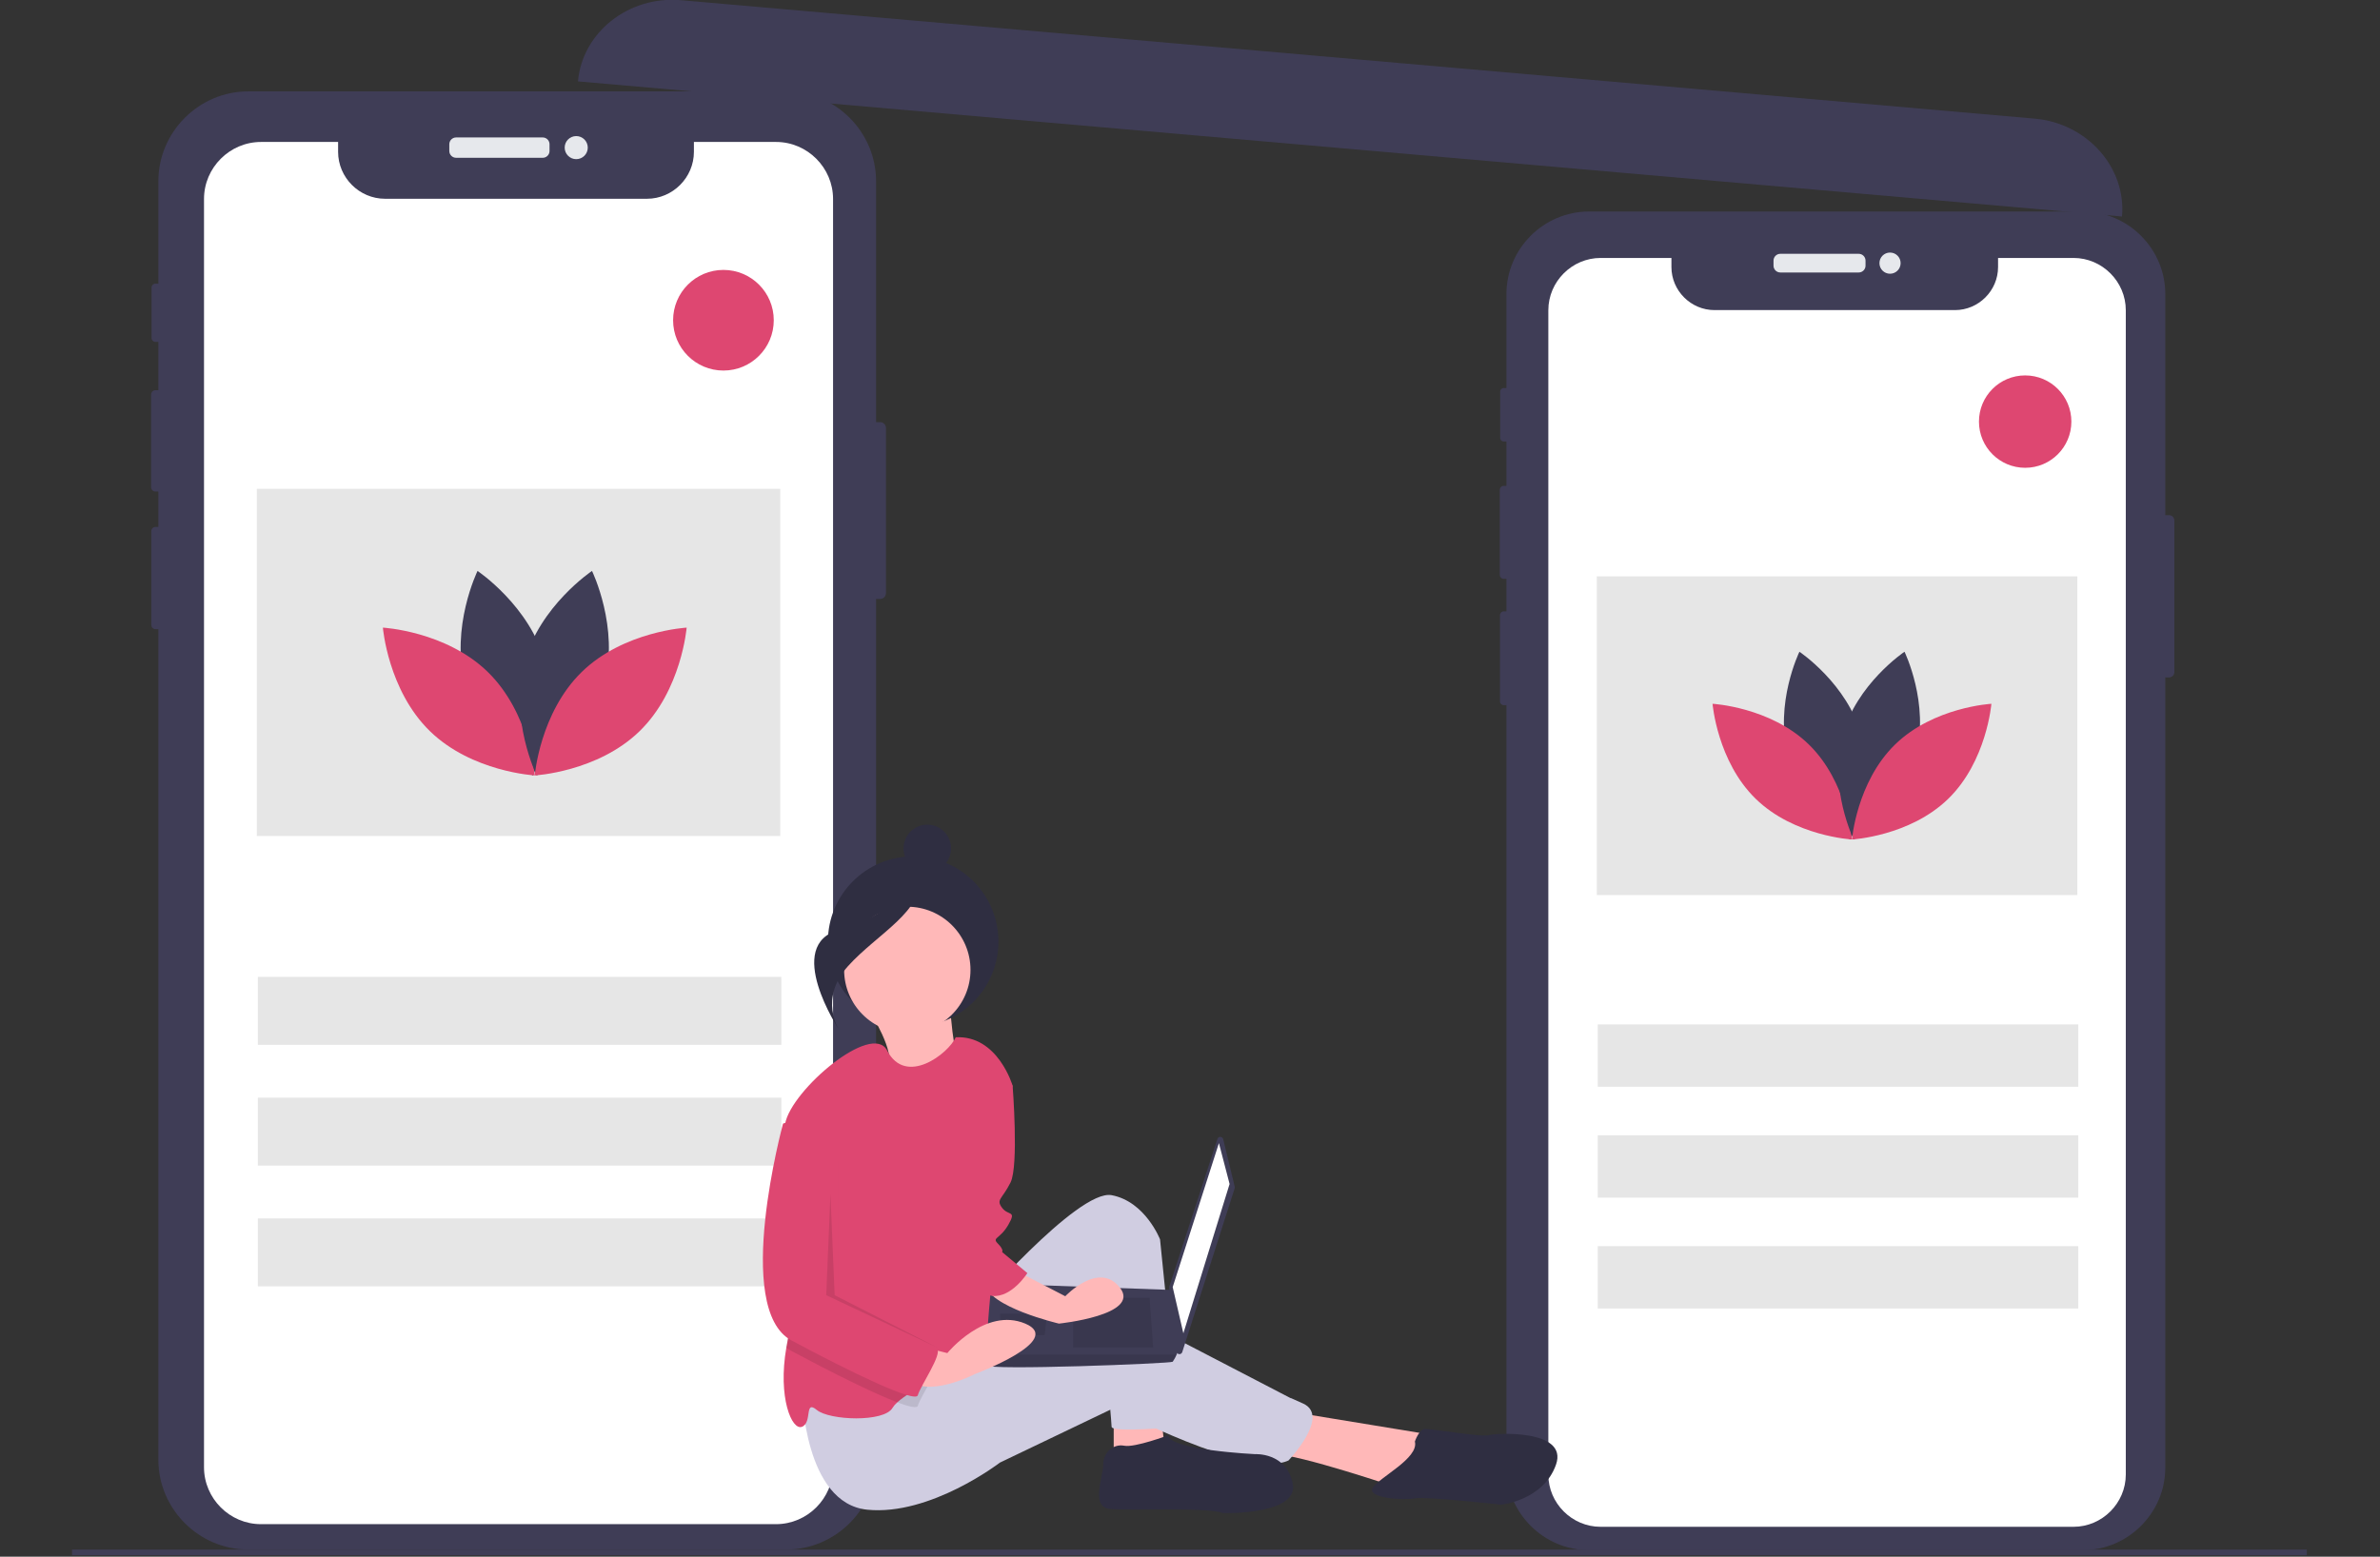 <?xml version="1.0" encoding="UTF-8" standalone="no"?>
<!DOCTYPE svg PUBLIC "-//W3C//DTD SVG 1.1//EN" "http://www.w3.org/Graphics/SVG/1.1/DTD/svg11.dtd">
<svg width="100%" height="100%" viewBox="0 0 888 581" version="1.1" xmlns="http://www.w3.org/2000/svg" xmlns:xlink="http://www.w3.org/1999/xlink" xml:space="preserve" xmlns:serif="http://www.serif.com/" style="fill-rule:evenodd;clip-rule:evenodd;stroke-linejoin:round;stroke-miterlimit:2;">
    <rect x="0" y="0" width="888" height="581" fill="#333333" stroke="none"/>
    <g transform="matrix(0.862,0,0,0.862,140.289,78.945)">
        <g transform="matrix(1,0,0,1,-156,-159.638)">
            <path d="M934.4,293.398L934.4,359.078C934.396,360.333 933.365,361.365 932.11,361.368L930.48,361.368L930.48,703.518C930.479,723.102 914.364,739.217 894.78,739.218L680.99,739.218C661.41,739.216 645.3,723.104 645.3,703.525C645.3,703.523 645.3,703.521 645.3,703.518L645.3,373.368L644.12,373.368C643.234,373.37 642.504,372.644 642.5,371.758L642.5,334.378C642.5,333.489 643.231,332.758 644.119,332.758L645.3,332.758L645.3,318.678L644.11,318.678C643.18,318.675 642.418,317.908 642.42,316.978L642.42,280.108C642.422,279.182 643.183,278.421 644.11,278.418L645.3,278.418L645.3,259.198L644.088,259.198C643.266,259.198 642.59,258.522 642.59,257.7C642.59,257.7 642.59,257.699 642.59,257.698L642.59,237.578C642.588,236.753 643.264,236.072 644.09,236.068L645.3,236.068L645.3,195.328C645.3,175.75 661.411,159.639 680.99,159.638L894.78,159.638C914.36,159.638 930.474,175.748 930.48,195.328L930.48,291.108L932.11,291.108C933.365,291.112 934.396,292.143 934.4,293.398Z" style="fill:rgb(63,61,86);fill-rule:nonzero;"/>
        </g>
        <path d="M644.727,21.255C644.727,19.628 643.406,18.307 641.778,18.307L607.852,18.307C606.224,18.307 604.903,19.628 604.903,21.255L604.903,23.445C604.903,25.072 606.224,26.393 607.852,26.393L641.778,26.393C643.406,26.393 644.727,25.072 644.727,23.445L644.727,21.255Z" style="fill:rgb(230,232,236);"/>
        <circle cx="655.335" cy="22.35" r="4.587" style="fill:rgb(230,232,236);"/>
        <g transform="matrix(1,0,0,1,-156,-159.638)">
            <path d="M913.385,202.388L913.385,706.478C913.379,718.9 903.156,729.118 890.735,729.118L686.085,729.118C686.072,729.118 686.058,729.118 686.045,729.118C673.642,729.118 663.435,718.911 663.435,706.508C663.435,706.498 663.435,706.488 663.435,706.478L663.435,202.388C663.435,202.388 663.435,202.388 663.435,202.387C663.435,189.962 673.659,179.738 686.084,179.738L716.715,179.738L716.715,183.668C716.715,193.899 725.134,202.318 735.365,202.318L839.445,202.318C849.676,202.318 858.095,193.899 858.095,183.668L858.095,179.738L890.735,179.738C890.737,179.738 890.74,179.738 890.742,179.738C903.163,179.738 913.385,189.959 913.385,202.381C913.385,202.383 913.385,202.386 913.385,202.388Z" style="fill:white;fill-rule:nonzero;"/>
        </g>
        <rect x="528.827" y="351.959" width="208" height="27" style="fill:rgb(230,230,230);"/>
        <rect x="528.827" y="399.959" width="208" height="27" style="fill:rgb(230,230,230);"/>
        <rect x="528.827" y="447.959" width="208" height="27" style="fill:rgb(230,230,230);"/>
        <circle cx="713.827" cy="90.959" r="20" style="fill:rgb(222,71,113);"/>
        <rect x="528.41" y="157.959" width="208" height="138" style="fill:rgb(230,230,230);"/>
        <g transform="matrix(1,0,0,1,-156,-159.638)">
            <path d="M767.235,395.188C773.309,417.638 794.111,431.542 794.111,431.542C794.111,431.542 805.066,409.047 798.993,386.597C792.92,364.147 772.118,350.243 772.118,350.243C772.118,350.243 761.162,372.738 767.235,395.188Z" style="fill:rgb(63,61,86);fill-rule:nonzero;"/>
        </g>
        <g transform="matrix(1,0,0,1,-156,-159.638)">
            <path d="M776.159,390.363C792.824,406.586 794.86,431.524 794.86,431.524C794.86,431.524 769.876,430.16 753.211,413.937C736.547,397.714 734.511,372.777 734.511,372.777C734.511,372.777 759.495,374.141 776.159,390.363Z" style="fill:rgb(222,71,113);fill-rule:nonzero;"/>
        </g>
        <g transform="matrix(1,0,0,1,-156,-159.638)">
            <path d="M822.484,395.188C816.411,417.638 795.609,431.542 795.609,431.542C795.609,431.542 784.654,409.047 790.727,386.597C796.8,364.147 817.602,350.243 817.602,350.243C817.602,350.243 828.557,372.738 822.484,395.188Z" style="fill:rgb(63,61,86);fill-rule:nonzero;"/>
        </g>
        <g transform="matrix(1,0,0,1,-156,-159.638)">
            <path d="M813.56,390.363C796.895,406.586 794.86,431.524 794.86,431.524C794.86,431.524 819.843,430.16 836.508,413.937C853.173,397.714 855.209,372.777 855.209,372.777C855.209,372.777 830.225,374.141 813.56,390.363Z" style="fill:rgb(222,71,113);fill-rule:nonzero;"/>
        </g>
    </g>
    <g transform="matrix(0.939,0,0,0.939,-400.363,34.108)">
        <g transform="matrix(1,0,0,1,-156,-159.638)">
            <path d="M934.4,293.398L934.4,359.078C934.396,360.333 933.365,361.365 932.11,361.368L930.48,361.368L930.48,703.518C930.479,723.102 914.364,739.217 894.78,739.218L680.99,739.218C661.41,739.216 645.3,723.104 645.3,703.525C645.3,703.523 645.3,703.521 645.3,703.518L645.3,373.368L644.12,373.368C643.234,373.37 642.504,372.644 642.5,371.758L642.5,334.378C642.5,333.489 643.231,332.758 644.119,332.758L645.3,332.758L645.3,318.678L644.11,318.678C643.18,318.675 642.418,317.908 642.42,316.978L642.42,280.108C642.422,279.182 643.183,278.421 644.11,278.418L645.3,278.418L645.3,259.198L644.088,259.198C643.266,259.198 642.59,258.522 642.59,257.7C642.59,257.7 642.59,257.699 642.59,257.698L642.59,237.578C642.588,236.753 643.264,236.072 644.09,236.068L645.3,236.068L645.3,195.328C645.3,175.75 661.411,159.639 680.99,159.638L894.78,159.638C914.36,159.638 930.474,175.748 930.48,195.328L930.48,291.108L932.11,291.108C933.365,291.112 934.396,292.143 934.4,293.398Z" style="fill:rgb(63,61,86);fill-rule:nonzero;"/>
        </g>
        <path d="M644.727,21.012C644.727,19.519 643.514,18.307 642.021,18.307L607.609,18.307C606.116,18.307 604.903,19.519 604.903,21.012L604.903,23.688C604.903,25.181 606.116,26.393 607.609,26.393L642.021,26.393C643.514,26.393 644.727,25.181 644.727,23.688L644.727,21.012Z" style="fill:rgb(230,232,236);"/>
        <circle cx="655.335" cy="22.35" r="4.587" style="fill:rgb(230,232,236);"/>
        <g transform="matrix(1,0,0,1,-156,-159.638)">
            <path d="M913.385,202.388L913.385,706.478C913.379,718.9 903.156,729.118 890.735,729.118L686.085,729.118C686.072,729.118 686.058,729.118 686.045,729.118C673.642,729.118 663.435,718.911 663.435,706.508C663.435,706.498 663.435,706.488 663.435,706.478L663.435,202.388C663.435,202.388 663.435,202.388 663.435,202.387C663.435,189.962 673.659,179.738 686.084,179.738L716.715,179.738L716.715,183.668C716.715,193.899 725.134,202.318 735.365,202.318L839.445,202.318C849.676,202.318 858.095,193.899 858.095,183.668L858.095,179.738L890.735,179.738C890.737,179.738 890.74,179.738 890.742,179.738C903.163,179.738 913.385,189.959 913.385,202.381C913.385,202.383 913.385,202.386 913.385,202.388Z" style="fill:white;fill-rule:nonzero;"/>
        </g>
        <rect x="528.827" y="351.959" width="208" height="27" style="fill:rgb(230,230,230);"/>
        <rect x="528.827" y="399.959" width="208" height="27" style="fill:rgb(230,230,230);"/>
        <rect x="528.827" y="447.959" width="208" height="27" style="fill:rgb(230,230,230);"/>
        <circle cx="713.827" cy="90.959" r="20" style="fill:rgb(222,71,113);"/>
        <rect x="528.41" y="157.959" width="208" height="138" style="fill:rgb(230,230,230);"/>
        <g transform="matrix(1,0,0,1,-156,-159.638)">
            <path d="M767.235,395.188C773.309,417.638 794.111,431.542 794.111,431.542C794.111,431.542 805.066,409.047 798.993,386.597C792.92,364.147 772.118,350.243 772.118,350.243C772.118,350.243 761.162,372.738 767.235,395.188Z" style="fill:rgb(63,61,86);fill-rule:nonzero;"/>
        </g>
        <g transform="matrix(1,0,0,1,-156,-159.638)">
            <path d="M776.159,390.363C792.824,406.586 794.86,431.524 794.86,431.524C794.86,431.524 769.876,430.16 753.211,413.937C736.547,397.714 734.511,372.777 734.511,372.777C734.511,372.777 759.495,374.141 776.159,390.363Z" style="fill:rgb(222,71,113);fill-rule:nonzero;"/>
        </g>
        <g transform="matrix(1,0,0,1,-156,-159.638)">
            <path d="M822.484,395.188C816.411,417.638 795.609,431.542 795.609,431.542C795.609,431.542 784.654,409.047 790.727,386.597C796.8,364.147 817.602,350.243 817.602,350.243C817.602,350.243 828.557,372.738 822.484,395.188Z" style="fill:rgb(63,61,86);fill-rule:nonzero;"/>
        </g>
        <g transform="matrix(1,0,0,1,-156,-159.638)">
            <path d="M813.56,390.363C796.895,406.586 794.86,431.524 794.86,431.524C794.86,431.524 819.843,430.16 836.508,413.937C853.173,397.714 855.209,372.777 855.209,372.777C855.209,372.777 830.225,374.141 813.56,390.363Z" style="fill:rgb(222,71,113);fill-rule:nonzero;"/>
        </g>
    </g>
    <g transform="matrix(0.082,-0.936,0.994,0.087,-16.407,854.004)">
        <path d="M930.48,195.328L930.48,703.518C930.479,723.102 914.364,739.217 894.78,739.218L894.78,159.638C914.36,159.638 930.474,175.748 930.48,195.328Z" style="fill:rgb(63,61,86);fill-rule:nonzero;"/>
    </g>
    <g transform="matrix(0.939,0,0,0.939,185.001,20.506)">
        <g transform="matrix(1,0,0,1,-156,-159.638)">
            <path d="M304.558,539.723C304.558,539.723 315.363,556.859 311.504,561.499C307.646,566.139 340.454,566.255 340.454,566.255C340.454,566.255 335.526,541.327 336.976,535.59L304.558,539.723Z" style="fill:rgb(255,184,184);fill-rule:nonzero;"/>
        </g>
        <circle cx="165.825" cy="352.416" r="33.88" style="fill:rgb(47,46,65);"/>
        <path d="M245.51,536.052L245.51,556.137L265.594,551.952L263.921,537.726L245.51,536.052Z" style="fill:rgb(255,184,184);fill-rule:nonzero;"/>
        <g transform="matrix(1,0,0,1,-156,-159.638)">
            <path d="M472.642,699.038L528.712,708.243L514.485,729.165C514.485,729.165 475.153,715.775 465.111,715.775C455.069,715.775 472.642,699.038 472.642,699.038Z" style="fill:rgb(255,184,184);fill-rule:nonzero;"/>
        </g>
        <g transform="matrix(1,0,0,1,-156,-159.638)">
            <path d="M345.441,658.869C345.441,658.869 387.284,610.331 400.673,612.842C414.063,615.353 419.921,630.416 419.921,630.416L427.452,704.896C427.452,704.896 400.673,707.406 400.673,704.896C400.673,702.385 395.652,648.827 395.652,648.827C395.652,648.827 356.32,735.859 335.399,678.117L345.441,658.869Z" style="fill:rgb(208,205,225);fill-rule:nonzero;"/>
        </g>
        <g transform="matrix(1,0,0,1,-156,-159.638)">
            <path d="M277.656,691.506C277.656,691.506 278.493,735.349 303.598,737.859C328.704,740.37 356.32,719.122 356.32,719.122L401.51,697.473C401.51,697.473 455.069,725.817 470.969,718.285C470.969,718.285 487.706,700.712 476.827,695.69C465.948,690.669 475.99,695.69 475.99,695.69L411.552,662.216C411.552,662.216 398.999,658.869 377.241,668.074C355.483,677.28 326.193,681.464 326.193,681.464L277.656,691.506Z" style="fill:rgb(208,205,225);fill-rule:nonzero;"/>
        </g>
        <circle cx="163.498" cy="363.66" r="25.106" style="fill:rgb(255,184,184);"/>
        <g transform="matrix(1,0,0,1,-156,-159.638)">
            <path d="M355.483,593.594L353.809,628.742C353.809,628.742 354.646,674.769 347.115,678.117C343.307,679.807 335.658,683.205 328.587,686.92C323.281,689.699 318.302,692.644 315.523,695.18C314.787,695.806 314.152,696.543 313.64,697.364C310.293,703.222 288.535,702.385 283.514,698.201C278.493,694.017 281.84,703.222 277.656,704.896C273.605,706.519 267.99,693.247 271.43,673.43C271.538,672.769 271.664,672.1 271.798,671.422C275.639,652.216 269.605,606.214 270.534,588.439C270.588,587.081 270.731,585.728 270.961,584.389C273.472,570.999 305.506,543.751 311.498,555.359C318.879,569.686 335.834,556.597 338.746,550.078C355.483,549.241 361.341,569.326 361.341,569.326L355.483,593.594Z" style="fill:rgb(222,71,113);fill-rule:nonzero;"/>
        </g>
        <g transform="matrix(1,0,0,1,-156,-159.638)">
            <path d="M423.268,708.243C423.268,708.243 409.879,713.264 405.694,712.427C401.51,711.591 397.326,714.938 397.326,719.959C397.326,724.98 392.305,736.696 399.836,737.533C407.368,738.37 438.332,736.696 445.026,739.207C445.026,739.207 475.153,740.044 472.642,727.491C470.132,714.938 457.579,715.775 457.579,715.775C457.579,715.775 423.268,714.101 423.268,708.243Z" style="fill:rgb(47,46,65);fill-rule:nonzero;"/>
        </g>
        <g transform="matrix(1,0,0,1,-156,-159.638)">
            <path d="M521.18,710.754C521.18,710.754 522.854,705.733 525.364,705.733C527.875,705.733 547.959,709.08 550.47,708.243C552.98,707.406 582.27,705.733 577.249,719.959C572.228,734.186 555.491,735.859 555.491,735.859C555.491,735.859 525.364,732.512 521.18,733.349C516.996,734.186 501.932,733.349 504.443,729.165C506.953,724.98 522.854,717.449 521.18,710.754Z" style="fill:rgb(47,46,65);fill-rule:nonzero;"/>
        </g>
        <g transform="matrix(1,0,0,1,-156,-159.638)">
            <path d="M445.005,590.551L449.596,609.49C449.647,609.701 449.639,609.922 449.573,610.129L428.747,675.211C428.59,675.699 428.133,676.033 427.62,676.033C427.021,676.033 426.512,675.579 426.445,674.984L423.563,649.63C423.544,649.462 423.562,649.292 423.614,649.13L442.73,590.463C442.889,589.978 443.344,589.647 443.855,589.647C444.399,589.647 444.876,590.022 445.005,590.551Z" style="fill:rgb(63,61,86);fill-rule:nonzero;"/>
        </g>
        <path d="M287.316,432.512L291.555,448.761L273.186,508.105L268.947,489.737L287.316,432.512Z" style="fill:white;fill-rule:nonzero;"/>
        <g transform="matrix(1,0,0,1,-156,-159.638)">
            <path d="M350.768,680.46C351.474,682.579 424.241,679.753 424.947,679.047C425.563,678.162 426.084,677.215 426.502,676.221C427.166,674.808 427.773,673.395 427.773,673.395L424.947,650.519L352.887,647.962C352.887,647.962 351.085,667.348 350.718,676.221C350.593,677.632 350.61,679.052 350.768,680.46Z" style="fill:rgb(63,61,86);fill-rule:nonzero;"/>
        </g>
        <path d="M259.763,493.975L261.176,513.757L229.385,513.757L229.385,493.975L259.763,493.975Z" style="fill-opacity:0.1;fill-rule:nonzero;"/>
        <path d="M218.788,500.334L218.978,500.296L218.081,508.811L200.419,508.811L200.419,500.334L218.788,500.334Z" style="fill-opacity:0.1;fill-rule:nonzero;"/>
        <g transform="matrix(1,0,0,1,-156,-159.638)">
            <path d="M350.768,680.46C351.474,682.579 424.241,679.753 424.947,679.047C425.563,678.162 426.084,677.215 426.502,676.221L350.718,676.221C350.593,677.632 350.61,679.052 350.768,680.46Z" style="fill-opacity:0.1;fill-rule:nonzero;"/>
        </g>
        <circle cx="171.439" cy="315.379" r="9.442" style="fill:rgb(47,46,65);"/>
        <g transform="matrix(1,0,0,1,-156,-159.638)">
            <path d="M324.599,485.295C324.599,485.295 314.953,501.34 292.521,507.347C270.089,513.354 292.338,547.062 292.338,547.062C292.338,547.062 284.247,534.804 295.917,521.823C307.586,508.842 326.365,499.967 324.599,485.295Z" style="fill:rgb(47,46,65);fill-rule:nonzero;"/>
        </g>
        <g transform="matrix(1,0,0,1,-156,-159.638)">
            <path d="M328.587,686.92C326.52,690.828 324.093,694.887 323.683,696.527C323.407,697.64 320.344,696.996 315.523,695.18C305.858,691.523 289.104,683.146 273.472,674.769C272.751,674.387 272.067,673.939 271.43,673.43C271.538,672.769 271.664,672.1 271.798,671.422C275.639,652.216 269.605,606.214 270.534,588.439L277.656,586.063L291.882,599.452L291.882,656.358C291.882,656.358 328.704,676.443 331.214,678.117C332.495,678.97 330.729,682.861 328.587,686.92Z" style="fill-opacity:0.1;fill-rule:nonzero;"/>
        </g>
        <g transform="matrix(1,0,0,1,-156,-159.638)">
            <path d="M359.667,641.295L382.262,653.011C382.262,653.011 395.652,638.784 404.021,649.664C412.389,660.543 379.752,663.89 379.752,663.89C379.752,663.89 351.299,657.195 350.462,647.99C349.625,638.784 359.667,641.295 359.667,641.295Z" style="fill:rgb(255,184,184);fill-rule:nonzero;"/>
        </g>
        <g transform="matrix(1,0,0,1,-156,-159.638)">
            <path d="M322.009,672.259L335.399,675.606C335.399,675.606 350.462,657.195 366.362,663.89C382.262,670.585 346.278,683.974 346.278,683.974C346.278,683.974 327.03,694.017 319.498,685.648C311.967,677.28 322.009,672.259 322.009,672.259Z" style="fill:rgb(255,184,184);fill-rule:nonzero;"/>
        </g>
        <g transform="matrix(1,0,0,1,-156,-159.638)">
            <path d="M351.299,561.794C352.136,562.631 361.341,569.326 361.341,569.326C361.341,569.326 363.852,601.126 360.504,607.821C357.157,614.516 354.646,614.516 357.157,617.863C359.667,621.211 363.015,618.7 359.667,624.558C356.32,630.416 352.973,629.579 355.483,632.09C357.994,634.6 357.157,635.437 357.157,635.437L367.199,643.806C367.199,643.806 361.038,653.619 353.239,652.896C345.441,652.174 338.746,614.516 338.746,614.516L351.299,561.794Z" style="fill:rgb(222,71,113);fill-rule:nonzero;"/>
        </g>
        <g transform="matrix(1,0,0,1,-156,-159.638)">
            <path d="M277.656,581.878L270.124,584.389C270.124,584.389 250.04,658.032 273.472,670.585C296.903,683.138 322.846,695.69 323.683,692.343C324.52,688.996 333.725,675.606 331.214,673.932C328.704,672.258 291.882,652.174 291.882,652.174L291.882,595.268L277.656,581.878Z" style="fill:rgb(222,71,113);fill-rule:nonzero;"/>
        </g>
        <path d="M132.953,452.785L131.28,492.954L175.633,513.876L134.627,492.954L132.953,452.785Z" style="fill-opacity:0.1;fill-rule:nonzero;"/>
    </g>
    <g transform="matrix(0.939,0,0,0.939,26.866,35.139)">
        <rect x="0" y="578.483" width="888" height="2.241" style="fill:rgb(63,61,86);"/>
    </g>
</svg>
